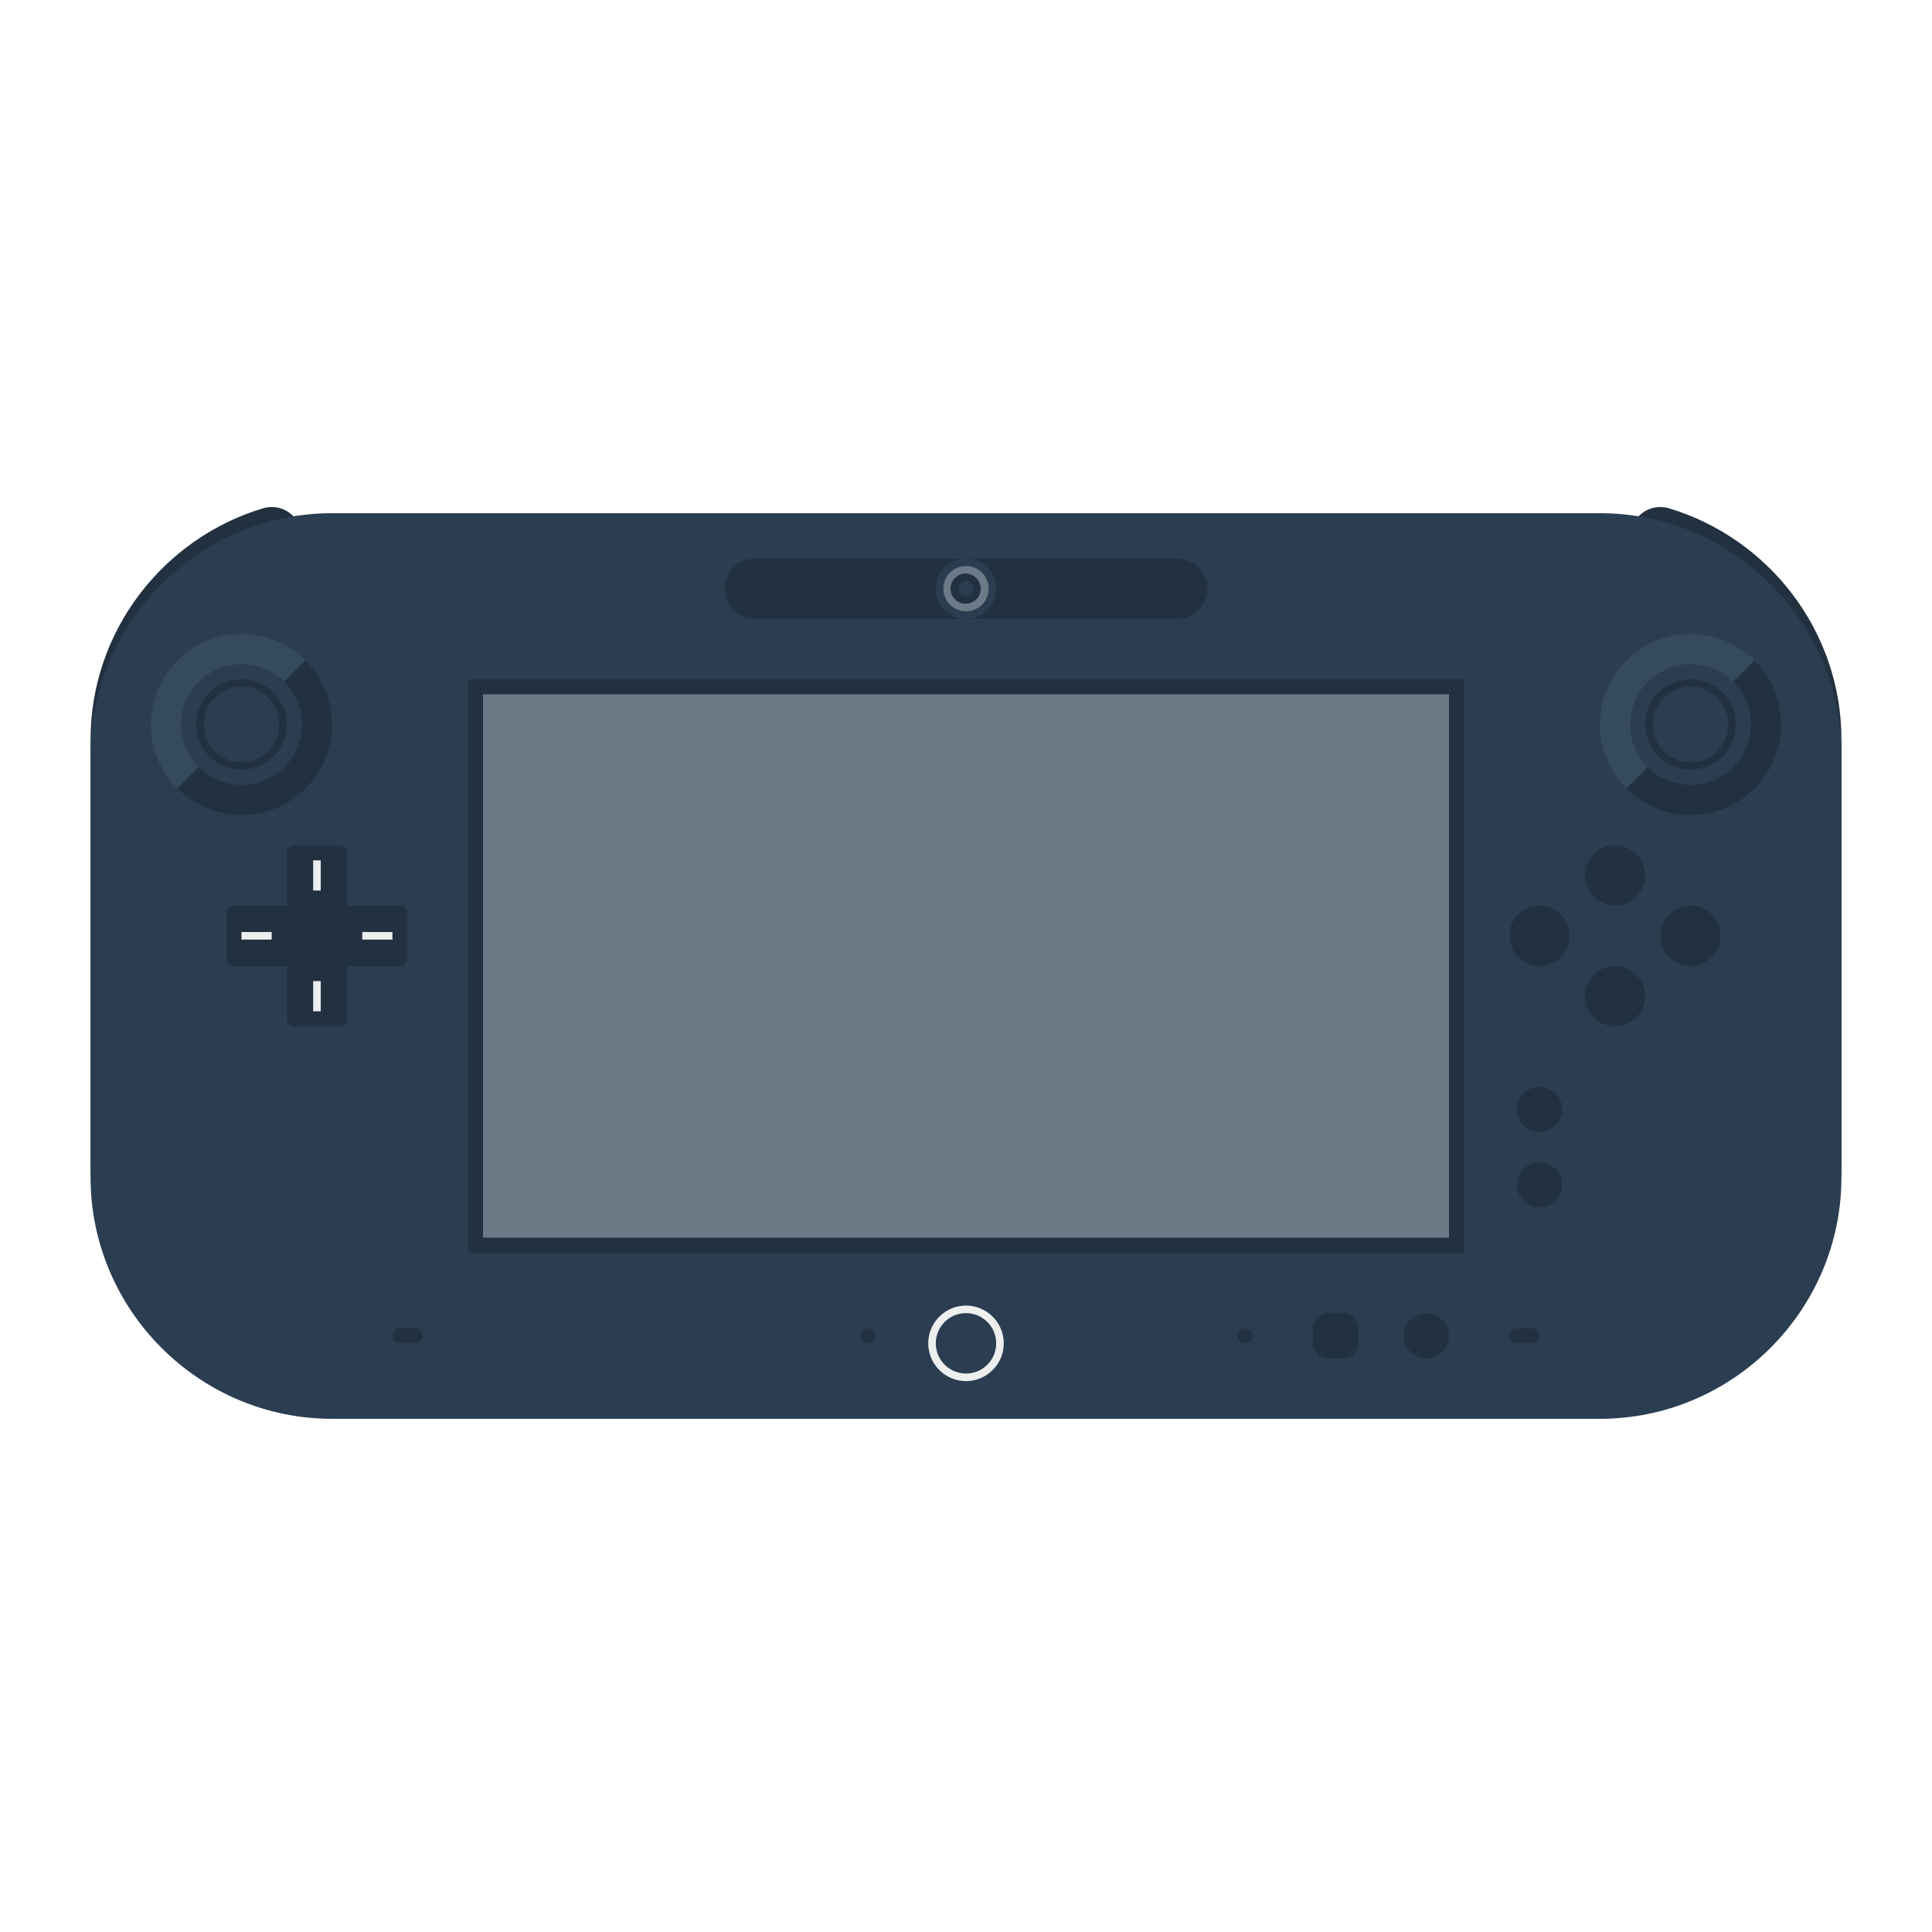 <svg xmlns="http://www.w3.org/2000/svg" viewBox="0 0 256 256"><path fill="#223140" d="M216 71.191v109.618c0 2.673 2.578 4.611 5.138 3.843C234.322 180.696 244 168.427 244 154V98c0-14.427-9.678-26.696-22.862-30.652-2.56-.768-5.138 1.17-5.138 3.843m-176 0c0-2.673-2.578-4.611-5.138-3.843C21.678 71.304 12 83.573 12 98v56c0 14.427 9.678 26.696 22.862 30.652 2.561.768 5.138-1.17 5.138-3.843z"/><path fill="#2b3e51" d="M212 188H44c-17.6 0-32-14.4-32-32v-56c0-17.6 14.4-32 32-32h168c17.6 0 32 14.4 32 32v56c0 17.6-14.4 32-32 32"/><path fill="#223140" d="M62 90h132v76H62z"/><path fill="#6c7a88" d="M64 92h128v72H64z"/><g fill="#223140"><path d="M156 82h-56c-2.2 0-4-1.8-4-4s1.8-4 4-4h56c2.2 0 4 1.8 4 4s-1.8 4-4 4"/><circle cx="204" cy="124" r="4"/><circle cx="214" cy="116" r="4"/><circle cx="214" cy="132" r="4"/><circle cx="224" cy="124" r="4"/><circle cx="204" cy="147" r="3"/><circle cx="204" cy="157" r="3"/><circle cx="189" cy="177" r="3"/><path d="M176 180h2c1.1 0 2-.9 2-2v-2c0-1.1-.9-2-2-2h-2c-1.1 0-2 .9-2 2v2c0 1.1.9 2 2 2"/></g><circle cx="128" cy="78" r="4" fill="#2b3e51"/><circle cx="128" cy="78" r="3" fill="#6c7a88"/><path fill="#223140" d="M128 76a2 2 0 1 0-.001 3.999A2 2 0 0 0 128 76"/><path fill="#2b3e51" d="M128 77c.551 0 1 .449 1 1s-.449 1-1 1-1-.449-1-1 .449-1 1-1"/><circle cx="165" cy="177" r="1" fill="#223140"/><circle cx="115" cy="177" r="1" fill="#223140"/><path fill="#edefef" d="M128 174a4 4 0 1 1 0 8 4 4 0 0 1 0-8m0-1c-2.757 0-5 2.243-5 5s2.243 5 5 5 5-2.243 5-5-2.243-5-5-5"/><path fill="#35495f" d="M232.485 87.515c-4.686-4.686-12.284-4.686-16.971 0s-4.686 12.284 0 16.971z"/><path fill="#223140" d="M232.485 87.515c4.686 4.686 4.686 12.284 0 16.971s-12.284 4.686-16.971 0zM203 178h-2a1 1 0 0 1 0-2h2a1 1 0 0 1 0 2m-148 0h-2a1 1 0 0 1 0-2h2a1 1 0 0 1 0 2"/><circle cx="224" cy="96" r="8" fill="#2b3e51"/><path fill="#223140" d="M224 91c2.757 0 5 2.243 5 5s-2.243 5-5 5-5-2.243-5-5 2.243-5 5-5m0-1a6 6 0 1 0 0 12 6 6 0 0 0 0-12"/><path fill="#35495f" d="M40.485 87.515c-4.686-4.686-12.284-4.686-16.971 0s-4.686 12.284 0 16.971z"/><path fill="#223140" d="M40.485 87.515c4.686 4.686 4.686 12.284 0 16.971s-12.284 4.686-16.971 0z"/><circle cx="32" cy="96" r="8" fill="#2b3e51"/><path fill="#223140" d="M32 91c2.757 0 5 2.243 5 5s-2.243 5-5 5-5-2.243-5-5 2.243-5 5-5m0-1a6 6 0 1 0 0 12 6 6 0 0 0 0-12m21 30h-7v-7a1 1 0 0 0-1-1h-6a1 1 0 0 0-1 1v7h-7a1 1 0 0 0-1 1v6a1 1 0 0 0 1 1h7v7a1 1 0 0 0 1 1h6a1 1 0 0 0 1-1v-7h7a1 1 0 0 0 1-1v-6a1 1 0 0 0-1-1"/><path fill="#edefef" d="M32 123.5h4v1h-4zm16 0h4v1h-4zm-6.5-9.5h1v4h-1zm0 16h1v4h-1z"/></svg>